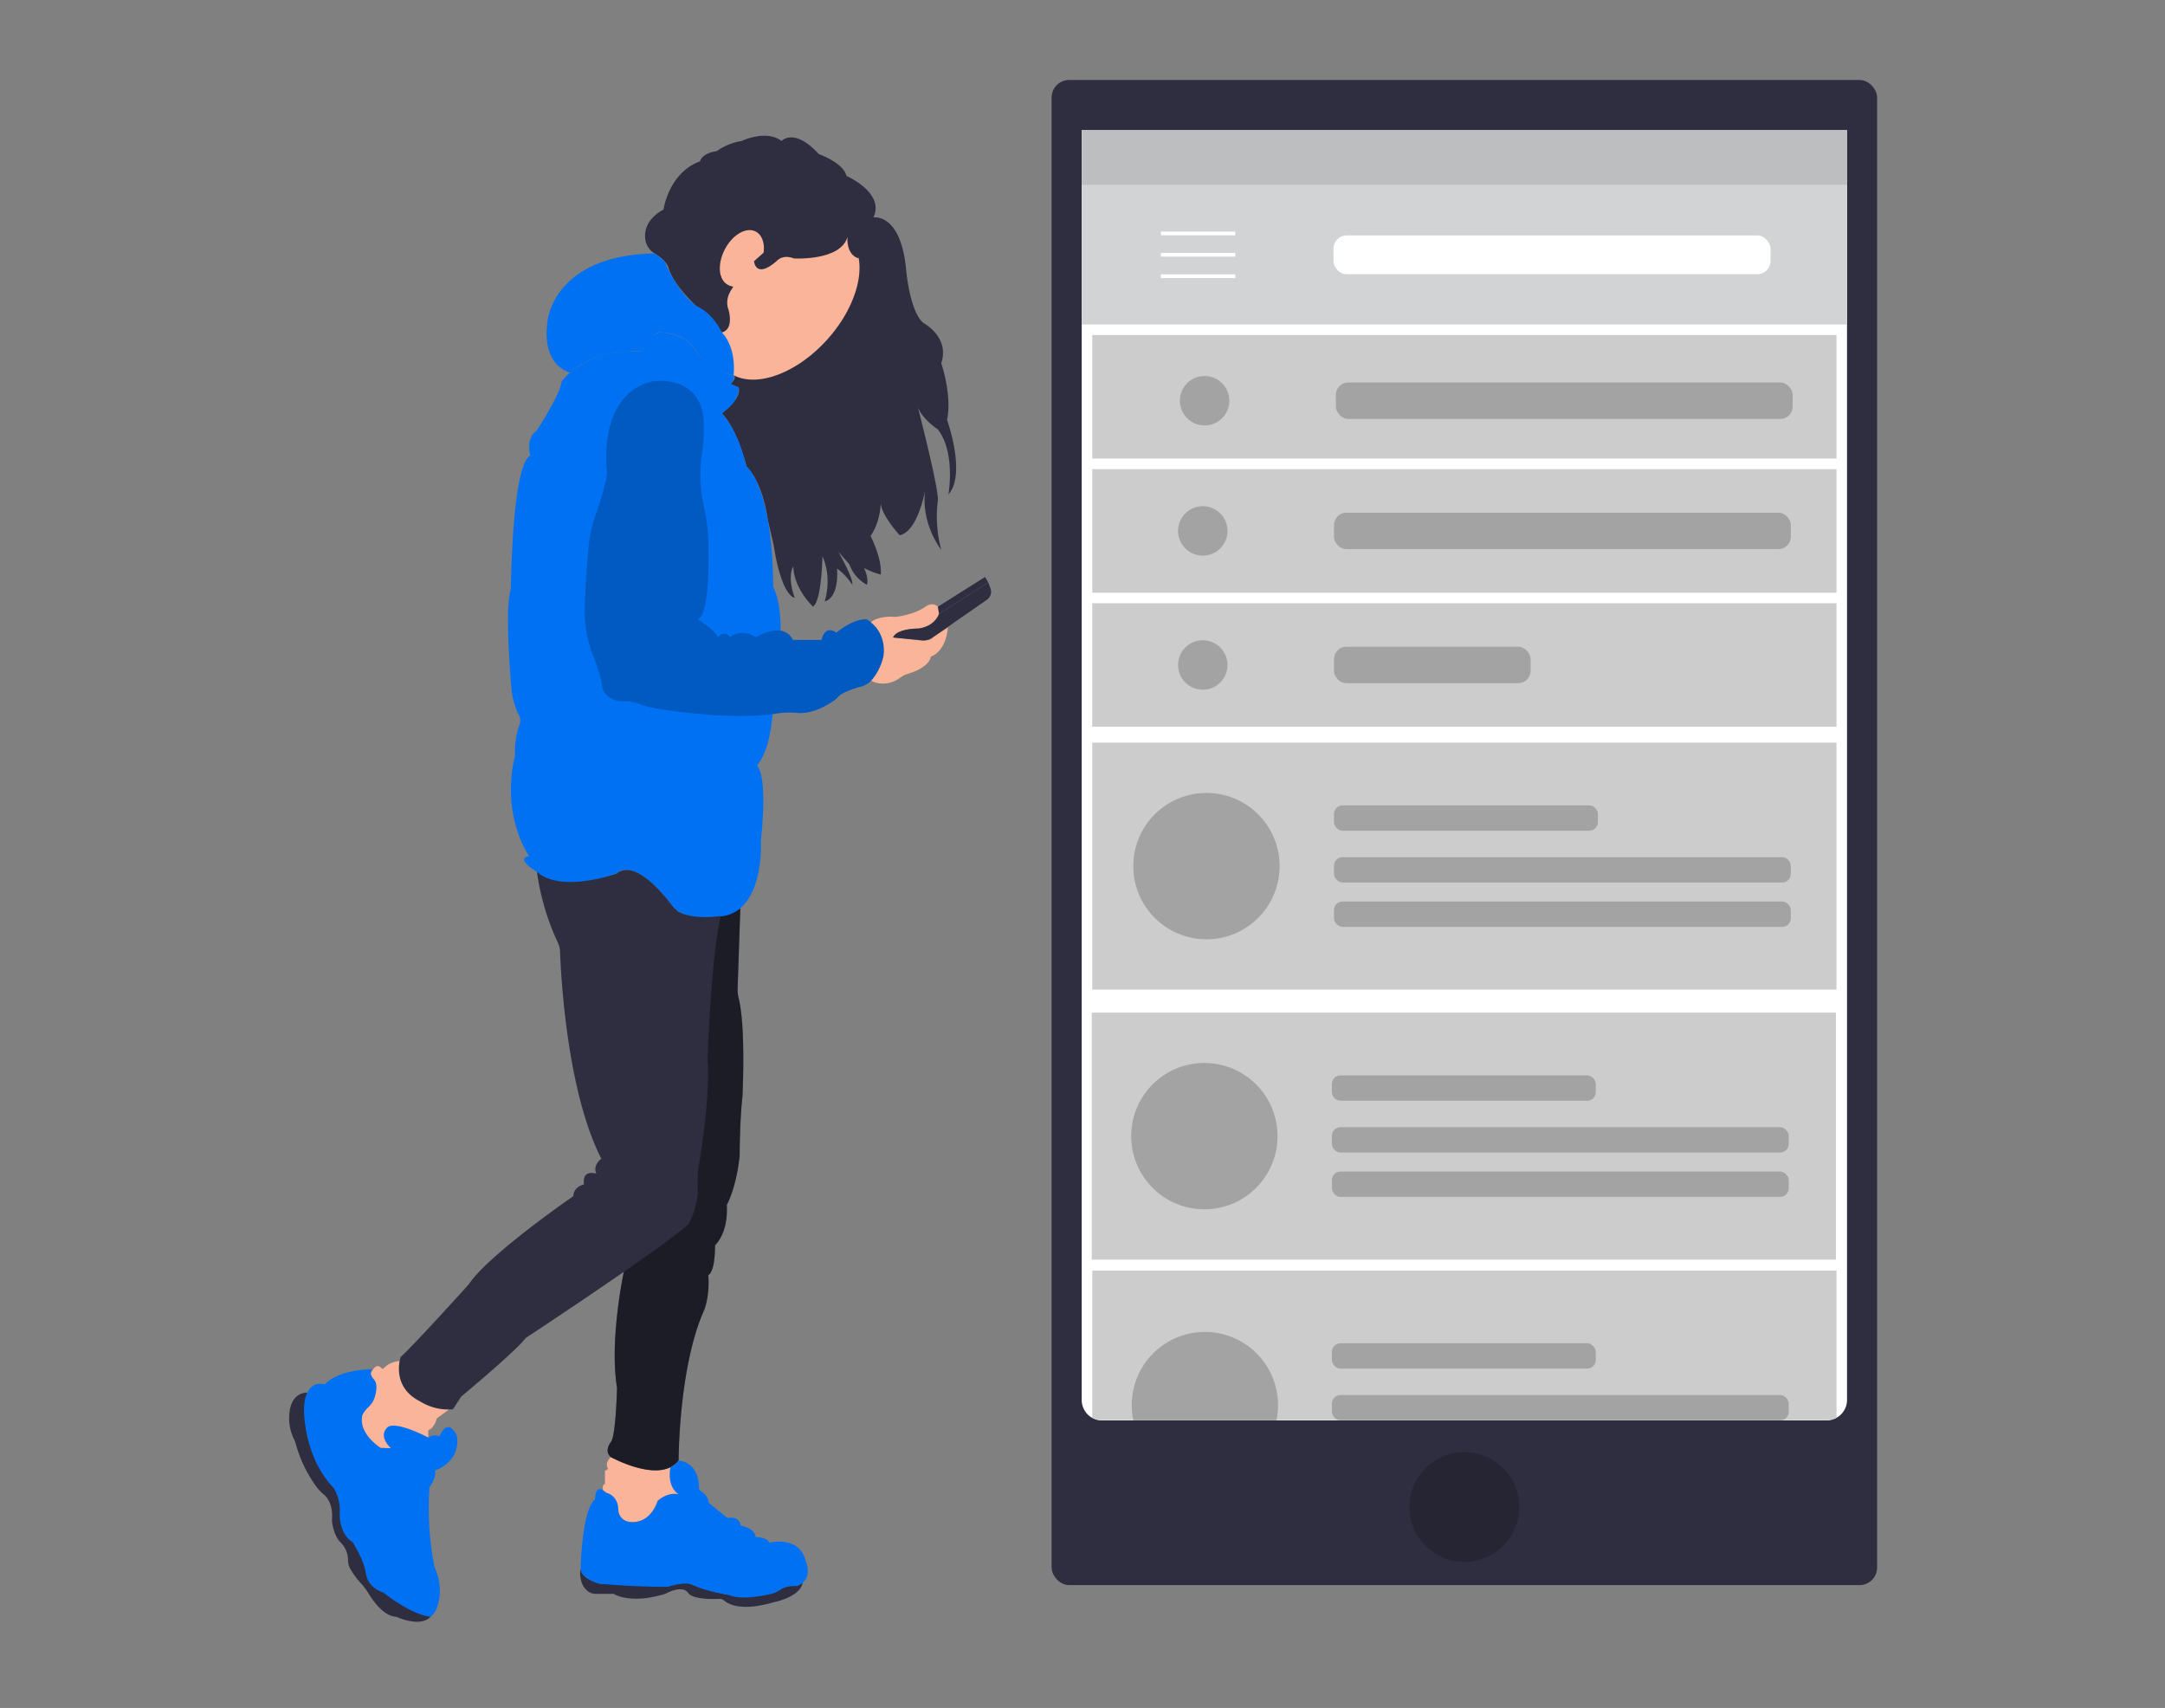  <!DOCTYPE svg PUBLIC "-//W3C//DTD SVG 1.1//EN" "http://www.w3.org/Graphics/SVG/1.1/DTD/svg11.dtd">
<svg id="b9286d90-b330-460c-86d0-9c818be3a577" data-name="Layer 1" xmlns="http://www.w3.org/2000/svg" width="865.76" height="682.89" viewBox="0 0 865.76 682.89">
<rect x="0" y="0" width="865.76" height="682.89" fill="#808080" stroke="none"/>
<defs>
<style xmlns="http://www.w3.org/1999/xhtml">*, ::after, ::before { box-sizing: border-box; }
img, svg { vertical-align: middle; }
</style>
<style xmlns="http://www.w3.org/1999/xhtml">*, body, html { -webkit-font-smoothing: antialiased; }
img, svg { max-width: 100%; }
</style>
</defs>
<path d="M232.11,627.34s-1,6,3.13,9a5.16,5.16,0,0,0,3,.92h7.18s6.3,4.38,20.66,0c0,0,6.65-3.85,9.1-.35,0,0,1.18,2.84,12.38,2.37a2.78,2.78,0,0,1,2,.66c1.72,1.5,7,4.47,20,.65,0,0,10.37-2,11.4-7.73l-2.29,1.25s-3.81-1-8.61,2.57c0,0-9.46,3-18.71.94a76.55,76.55,0,0,1-14.49-4s-2.38-2-9.85.8l-26.2-1.18a7.66,7.66,0,0,1-2.17-.42C236.56,632.14,232.71,630.41,232.11,627.34Z" fill="#2f2e41" data-secondary="true"/>
<path d="M244.28,582.62s-2.74,2.27-1.07,4.67l-1.3.83v5.25s-1.24-.17-.72,2.8c0,0,4.94,2.57,6,7.63,0,0-.18,6.83,9.45,4.2,0,0,4.2-1.57,6.31-7.88a11.12,11.12,0,0,1,8.58-2.62s-4.08-1.89-3.48-10.81C268,586.69,261.52,591.2,244.28,582.62Z" fill="#f9b499"/>
<path d="M179.56,563.53l-4.93,3.63s-.67,3.59-3.36,4.71v2.91l-9.4,7.61s-15.31-1.5-17.55-13.37a7.81,7.81,0,0,1,3-6.65,8.3,8.3,0,0,0,2.52-3.61c.62-2-.45-5.82-1.94-8.56,0,0,2-6.49,4.92-2.91,1.12,0,1.31-2.3,7-3.19C159.83,544.1,156,560.56,179.56,563.53Z" fill="#f9b499"/>
<path d="M122.86,556.84s-7.74-.67-7.2,11.44a19.15,19.15,0,0,0,2,7.34,12.19,12.19,0,0,1,.62,1.71,53.31,53.31,0,0,0,7.33,15.82,19.84,19.84,0,0,0,4.22,4.69s3.59,2.92,2.91,10.08c0,0,.38,5.57,3.3,8.62a10.11,10.11,0,0,1,3.14,6.93v.11a7.25,7.25,0,0,0,1,3.9,32.56,32.56,0,0,0,3.79,5.17,27.46,27.46,0,0,1,3.36,4.39c2.08,3.43,6.29,9.24,11.18,9.4,0,0,9.4,4.48,13.66,0Z" fill="#2f2e41" data-secondary="true"/>
<path d="M249.48,508.46s-5.88,27.13-2.74,46.39c0,0-.45,19.48-2.46,21.72,0,0-2.91,3.58,0,6,0,0,19.7,11,27.09,1.34,0,0,0-37,10.08-59.79,0,0,2.46-5.38,1.79-14.33,0,0,2.69-.68,2.69-11.87,0,0,5.37-4.71,4.7-16.13,0,0,3.81-6.72,5.15-19.7,0,0,0-13.66,1.12-23.74,0,0,1.43-27.47-1.54-39.35a13.82,13.82,0,0,1-.4-3.84l1.09-32.09s-4.94,4.95-19.05,3.53Z" fill="#2f2e41" data-secondary="true"/>
<path d="M249.48,508.46s-5.88,27.13-2.74,46.39c0,0-.45,19.48-2.46,21.72,0,0-2.91,3.58,0,6,0,0,19.7,11,27.09,1.34,0,0,0-37,10.08-59.79,0,0,2.46-5.38,1.79-14.33,0,0,2.69-.68,2.69-11.87,0,0,5.37-4.71,4.7-16.13,0,0,3.81-6.72,5.15-19.7,0,0,0-13.66,1.12-23.74,0,0,1.43-27.47-1.54-39.35a13.82,13.82,0,0,1-.4-3.84l1.09-32.09s-4.94,4.95-19.05,3.53Z" opacity="0.4"/>
<path d="M258.05,95.75c-.46-3.39.48-8.16,7.29-12,0,0,2-14.58,14.58-19.24,0,0,.58-3.2,6.7-4.08a23.4,23.4,0,0,1,10.05-4.08s9.47-4.66,15.88,0c0,0,5-5.53,14.87,5.25,0,0,9.9,3.49,11.07,8.74,0,0,15.45,6.7,10.78,16.61,0,0,11.08-2,13.12,21.27,0,0,1.45,16.62,7,21,0,0,10.49,5.53,7,16,0,0,4.38,12.54,2.34,22.73,0,0,7.78,21.57.54,29.73,0,0,2.94-16.61-4.19-25.94,0,0-8-5.24-8.59-11.07,0,0,8.44,32.35,8.59,39.05a51.72,51.72,0,0,0,1.31,20.11s-8.26-10.4-6.41-23.9c0,0-2.91,16.61-10.2,18.07,0,0-7.57-8.16-7.57-13.11,0,0,0,7.57-4.08,13.4,0,0,4.66,9,4.08,15.45a32.54,32.54,0,0,1-6.71-2.63s2,3.79,1.17,6.71a15.12,15.12,0,0,1-7-8.16l-4.38-5s6.12,10.78,5.54,13.12c0,0-2.91-4.38-6.12-6.42,0,0,1.17,11.37-4.95,13.12,0,0,3.2-9-.88-18.07,0,0-.29,18.07-3.79,20.11,0,0-7.57-7-7.86-16,0,0-2.63,3.5.58,12.53,0,0-5.25-.29-8.45-21.27L307,207.74s-1.57-14.11-8.51-21.28c0,0-3.36-14.33-9.85-21.27,0,0,8.1-5.69,6.72-10.3l-3.14-1.35s2.64-2.62,1.14-3.56c0,0,.65-11.22-4.72-17s-3.36-6.72-10.08-10.52c0,0-9-8.07-11.2-15.23,0,0-.5-2.85-5.5-5.86A7.78,7.78,0,0,1,258.05,95.75Z" fill="#2f2e41" data-secondary="true"/>
<rect x="420.53" y="31.97" width="330.11" height="601.8" rx="7.01" fill="#2f2e41" data-secondary="true"/>
<path d="M738.61,52.06V559.7a8.23,8.23,0,0,1-8.23,8.23H440.79a8.08,8.08,0,0,1-4-1,8.24,8.24,0,0,1-4.23-7.19V52.06Z" fill="#fff"/>
<rect x="436.78" y="133.96" width="297.61" height="49.39" fill="#ccc"/>
<rect x="436.78" y="187.58" width="297.61" height="49.39" fill="#ccc"/>
<rect x="436.78" y="241.19" width="297.61" height="49.39" fill="#ccc"/>
<rect x="436.78" y="296.91" width="297.61" height="98.78" fill="#ccc"/>
<rect x="436.57" y="404.87" width="297.61" height="98.78" fill="#ccc"/>
<rect x="432.56" y="74.02" width="306.05" height="55.72" fill="#d1d3d4"/>
<rect x="432.56" y="52.07" width="306.05" height="21.95" fill="#bcbec0"/>
<rect x="464.22" y="92.59" width="29.76" height="1.48" fill="#fff"/>
<rect x="464.22" y="101.14" width="29.76" height="1.48" fill="#fff"/>
<rect x="464.22" y="109.69" width="29.76" height="1.48" fill="#fff"/>
<rect x="533.24" y="94.13" width="174.77" height="15.51" rx="5.25" fill="#fff"/>
<circle cx="481.71" cy="160.22" r="9.89" opacity="0.2"/>
<rect x="534.19" y="152.93" width="182.68" height="14.56" rx="4.93" opacity="0.2"/>
<circle cx="480.98" cy="212.27" r="9.89" opacity="0.2"/>
<rect x="533.45" y="204.99" width="182.68" height="14.56" rx="4.93" opacity="0.2"/>
<circle cx="480.98" cy="265.88" r="9.89" opacity="0.2"/>
<circle cx="482.45" cy="346.3" r="29.26" opacity="0.2"/>
<rect x="533.45" y="258.6" width="78.62" height="14.56" rx="4.93" opacity="0.2"/>
<g opacity="0.2">
<rect x="533.45" y="322.02" width="105.53" height="10.13" rx="3.43"/>
<rect x="533.45" y="342.72" width="182.68" height="10.13" rx="3.43"/>
<rect x="533.45" y="360.45" width="182.68" height="10.13" rx="3.43"/>
</g>
<circle cx="481.61" cy="454.26" r="29.26" opacity="0.2"/>
<path d="M734.4,508v58.85a8.3,8.3,0,0,1-4,1H440.79a8.08,8.08,0,0,1-4-1V508Z" fill="#ccc"/>
<path d="M511.07,561.76a29.09,29.09,0,0,1-.65,6.17h-57.2a29.25,29.25,0,1,1,57.85-6.17Z" opacity="0.2"/>
<rect x="532.61" y="537.08" width="105.53" height="10.13" rx="3.43" opacity="0.2"/>
<rect x="532.61" y="557.79" width="182.68" height="10.13" rx="3.43" opacity="0.2"/>
<g opacity="0.2">
<rect x="532.61" y="429.98" width="105.53" height="10.13" rx="3.43"/>
<rect x="532.61" y="450.69" width="182.68" height="10.13" rx="3.43"/>
<rect x="532.61" y="468.42" width="182.68" height="10.13" rx="3.43"/>
</g>
<circle cx="585.59" cy="602.54" r="21.95" opacity="0.2"/>
<ellipse cx="314.85" cy="121.46" rx="35.97" ry="21.42" transform="translate(13.86 274.07) rotate(-47.98)" fill="#f9b499"/>
<ellipse cx="296.67" cy="103.33" rx="12.09" ry="7.72" transform="translate(69.08 319.87) rotate(-62.78)" fill="#f9b499"/>
<path d="M293.17,114.65s-3.66,4.41-1.87,9.11c0,0,2.47,7.84-2.68,9.18l-5.74-7.46L288,109.32A6.19,6.19,0,0,0,293.17,114.65Z" fill="#2f2e41" data-secondary="true"/>
<path d="M301.53,104.43s.52,7.32,9,0c0,0,2.24-2.94,6.95-1.1,0,0,18.66,1.13,21.42-8.59,0,0-.75,7,4.47,8.59l1-14.06L334.75,79,309,87,305.39,101Z" fill="#2f2e41" data-secondary="true"/>
<path d="M212,182.21s-1.79-7.17,2.46-9.85c0,0,9.63-14.56,10.08-19.71,0,0,7.17-11,26.2-12.09h5.6s4-7.84,8.06-7.62c0,0,10.53,0,14.56,8.51,0,0,9.45,8.55,14.35,8.53,0,0,.88,1.33-1.14,3.56l3.14,1.35s1.11,5.15-6.72,10.3c0,0,6.49,6.27,9.85,21.27,0,0,10.53,7.62,10.75,48.38,0,0,6.72,9.62,0,43.66,0,0,.45,19.49-6.49,27.55,0,0,4.47,2.91,1.56,30.23,0,0,1.57,25.75-13.88,29.79,0,0-18.14,3.58-22.4-4.93,0,0-13.66-18.59-21.49-11.87,0,0-23.29,9-31.8-.67,0,0-9-5.38-3.07-6.27,0,0-11.49-15.9-5.67-40.31v-2.78a30.33,30.33,0,0,1,1.85-9.59,4.77,4.77,0,0,0-.21-3.6,29.59,29.59,0,0,1-3-9.85c-1-11.62-2.53-34.23-.33-40.47C204.34,235.73,204.64,186.24,212,182.21Z" fill="#0071f2" data-primary="true"/>
<path d="M242.71,188.7s-4.26-31.35,18.59-36.28c0,0,17.46-2.68,19.93,13.89a61.39,61.39,0,0,1-.52,15,57.06,57.06,0,0,0-.17,15.93c.21,1.47.46,3,.77,4.41a81.82,81.82,0,0,1,2,15.65c.22,11.53-.16,28.67-4.28,30.29,0,0,6.27,3.81,8.06,7.17,0,0,2.69-3.14,4.7,0,0,0,4.48-3.81,10.53,0,0,0,10.75-6.72,14.78,1.12h11.42s1.12-6.27,6-2.92c0,0,6.05-5.37,11.87-5.37,0,0,7.39,3.36,7.17,13.44,0,0-1.57,11.19-9,13.43,0,0-8.28,2-9.85,4.71,0,0-7.84,6.62-16,5.87a30.44,30.44,0,0,0-7.51.17c-6.83,1.09-22.27,2.3-48.76-1.93a35.72,35.72,0,0,1-6.93-1.88,14.88,14.88,0,0,0-5.8-1,9.35,9.35,0,0,1-6.84-2.23,6.42,6.42,0,0,1-2.23-5.06,74.24,74.24,0,0,0-3.32-10.66,48.79,48.79,0,0,1-3.46-21c.38-7.74.92-17.06,1.6-23.63a49.61,49.61,0,0,1,2.43-11.09C239.78,201.41,242.92,191.71,242.71,188.7Z" fill="#0071f2" data-primary="true"/>
<path d="M242.71,188.7s-4.26-31.35,18.59-36.28c0,0,17.46-2.68,19.93,13.89a61.39,61.39,0,0,1-.52,15,57.06,57.06,0,0,0-.17,15.93c.21,1.47.46,3,.77,4.41a81.82,81.82,0,0,1,2,15.65c.22,11.53-.16,28.67-4.28,30.29,0,0,6.27,3.81,8.06,7.17,0,0,2.69-3.14,4.7,0,0,0,4.48-3.81,10.53,0,0,0,10.75-6.72,14.78,1.12h11.42s1.12-6.27,6-2.92c0,0,6.05-5.37,11.87-5.37,0,0,7.39,3.36,7.17,13.44,0,0-1.57,11.19-9,13.43,0,0-8.28,2-9.85,4.71,0,0-7.84,6.62-16,5.87a30.44,30.44,0,0,0-7.51.17c-6.83,1.09-22.27,2.3-48.76-1.93a35.72,35.72,0,0,1-6.93-1.88,14.88,14.88,0,0,0-5.8-1,9.35,9.35,0,0,1-6.84-2.23,6.42,6.42,0,0,1-2.23-5.06,74.24,74.24,0,0,0-3.32-10.66,48.79,48.79,0,0,1-3.46-21c.38-7.74.92-17.06,1.6-23.63a49.61,49.61,0,0,1,2.43-11.09C239.78,201.41,242.92,191.71,242.71,188.7Z" opacity="0.2"/>
<path d="M214.72,348.6A98.54,98.54,0,0,0,223.13,377a8.74,8.74,0,0,1,.82,3.36c.34,9.5,2.7,55.89,16.52,82.93,0,0-3.58,2.46-2,6,0,0-5.82-2-4.92,4.26,0,0-4.26.89-4.26,4.7,0,0-33.81,23.21-41.87,35.31,0,0-22.25,24.63-27.18,29,0,0-4.18,11.8,7.77,17.77a21.06,21.06,0,0,0,13.13,3.13l3.29-5.07s21.8-18.07,25.83-23.44c0,0,56-36.88,65.09-45.54,0,0,4.48-7.91,3.58-15.52l.12-5.23s5.26-30.31,3.91-44.79c0,0,1.21-39.95,5.24-57.62,0,0-10.81,1.79-17.15-1.84a18.17,18.17,0,0,1-3-3.24s-9.83-13.38-17.45-13.33c0,0-2.7,0-4,1.46C246.52,349.27,224.51,357.28,214.72,348.6Z" fill="#2f2e41" data-secondary="true"/>
<path d="M129.84,553.5s-7.84-2.68-8.28,9.75c0,0-.45,18.92,11.87,31.68a17.42,17.42,0,0,1,2.46,9.18s-.9,8.74,5.15,12.55c0,0,4.48,7.16,5.15,11.86s3.58,7,7.17,8.29c0,0,10.75,8.73,18.81,9.63a7.88,7.88,0,0,0,2.71-4.09c2.53-7.36-.4-14.39-1.15-15.84a123.49,123.49,0,0,1-2-31.8s2.91-4,2.24-6.79c0,0,10.3-3.14,8.73-13.81,0,0-3.36-8.07-6.94.22a4.48,4.48,0,0,0-4.48.45s-14.33-7.62-16.79-3.58c0,0-3.14,2.91,1.79,7.83l-4.07-.12s-8.58-5.35-7.41-12.46c0,0-.32-1.06,2.73-4.05a8.74,8.74,0,0,0,2-3.06c.89-2.3,1.83-6-.23-8.08,0,0-2-2.23-.45-3.8C148.88,547.46,136.11,547.23,129.84,553.5Z" fill="#0071f2" data-primary="true"/>
<path d="M271.37,584s8.37.13,8.19,11.65c0,0,3.85,2.24,3.85,5.21l7.53,6.13s4.73-1.22,5.25,3c0,0,5.61.88,6,4.55,0,0,4.55,0,5.43,2.28,0,0,11.9-3.15,14.53,7.18,0,0,3.5,7.7-3.5,10.15,0,0-4.05-.23-6,1.09a12.56,12.56,0,0,1-4.09,2c-4.5,1.05-12.75,2.51-17.19.42,0,0-9.09-1.36-14.49-4-3.12-1.49-9.8.77-9.85.8q-6.45,0-13.42-.3-7.12-.33-13.72-.92a14.21,14.21,0,0,1-3.91-1.51c-2-1-3.88-2.61-3.79-4.8,0,0,.52-23.46,5.78-27.49,0,0-.18-7,4.37-2.62,0,0,4.91.87,4.91,7,0,0,.17,4.53,5.43,4.8,0,0,7.35.63,10.33-8.48,0,0,3.85-3.85,8.58-2.62,0,0-5-2.35-3.48-10.81A7.25,7.25,0,0,0,271.37,584Z" fill="#0071f2" data-primary="true"/>
<path d="M228,149s-11.56-2.41-9.07-20.47c0,0,2-26.42,42.94-27.21l3.92,3.16s4.39,11.7,12.78,17.93c0,0,6.16,2.33,10.08,10.52,0,0,5.71,5.07,4.72,17,0,0-5.52.23-14.35-8.53,0,0-3.44-8.68-15.89-8.51a21.48,21.48,0,0,0-6.73,7.62S238.7,139.19,228,149Z" fill="#0071f2" data-primary="true"/>
<path d="M348.41,248.94c-.49-.4,3.35-2.83,9.63-2.29,0,0,7-.59,12-4.06,0,0,3.76-2.94,5.92,1.36,0,0-1.08,6.28-8.61,7.36,0,0-9.33.18-10.23,3.59l9,.89s5.74,1.08,6.82-.89l6.1-4s-.36,9.15-6.82,11.66c0,0,0,4.31-10.23,7.18a21.06,21.06,0,0,0-2.11,1.29,11.43,11.43,0,0,1-9.34,2,6.45,6.45,0,0,1-2.12-.89,22.3,22.3,0,0,0,4.88-9.75S354.89,254.2,348.41,248.94Z" fill="#f9b499"/>
<polygon points="393.92 230.68 395.17 232.83 375.5 245.44 375.03 242.59 393.92 230.68" fill="#2f2e41" data-secondary="true"/>
<path d="M372.93,254.9l21.74-15.12a3.85,3.85,0,0,0,1.41-4.54l-.91-2.41L375.5,245.44s-1.3,4.84-8.13,5.87c0,0-8.61-.18-10.23,3.59l12,1.19A6.94,6.94,0,0,0,372.93,254.9Z" fill="#2f2e41" data-secondary="true"/>
</svg>